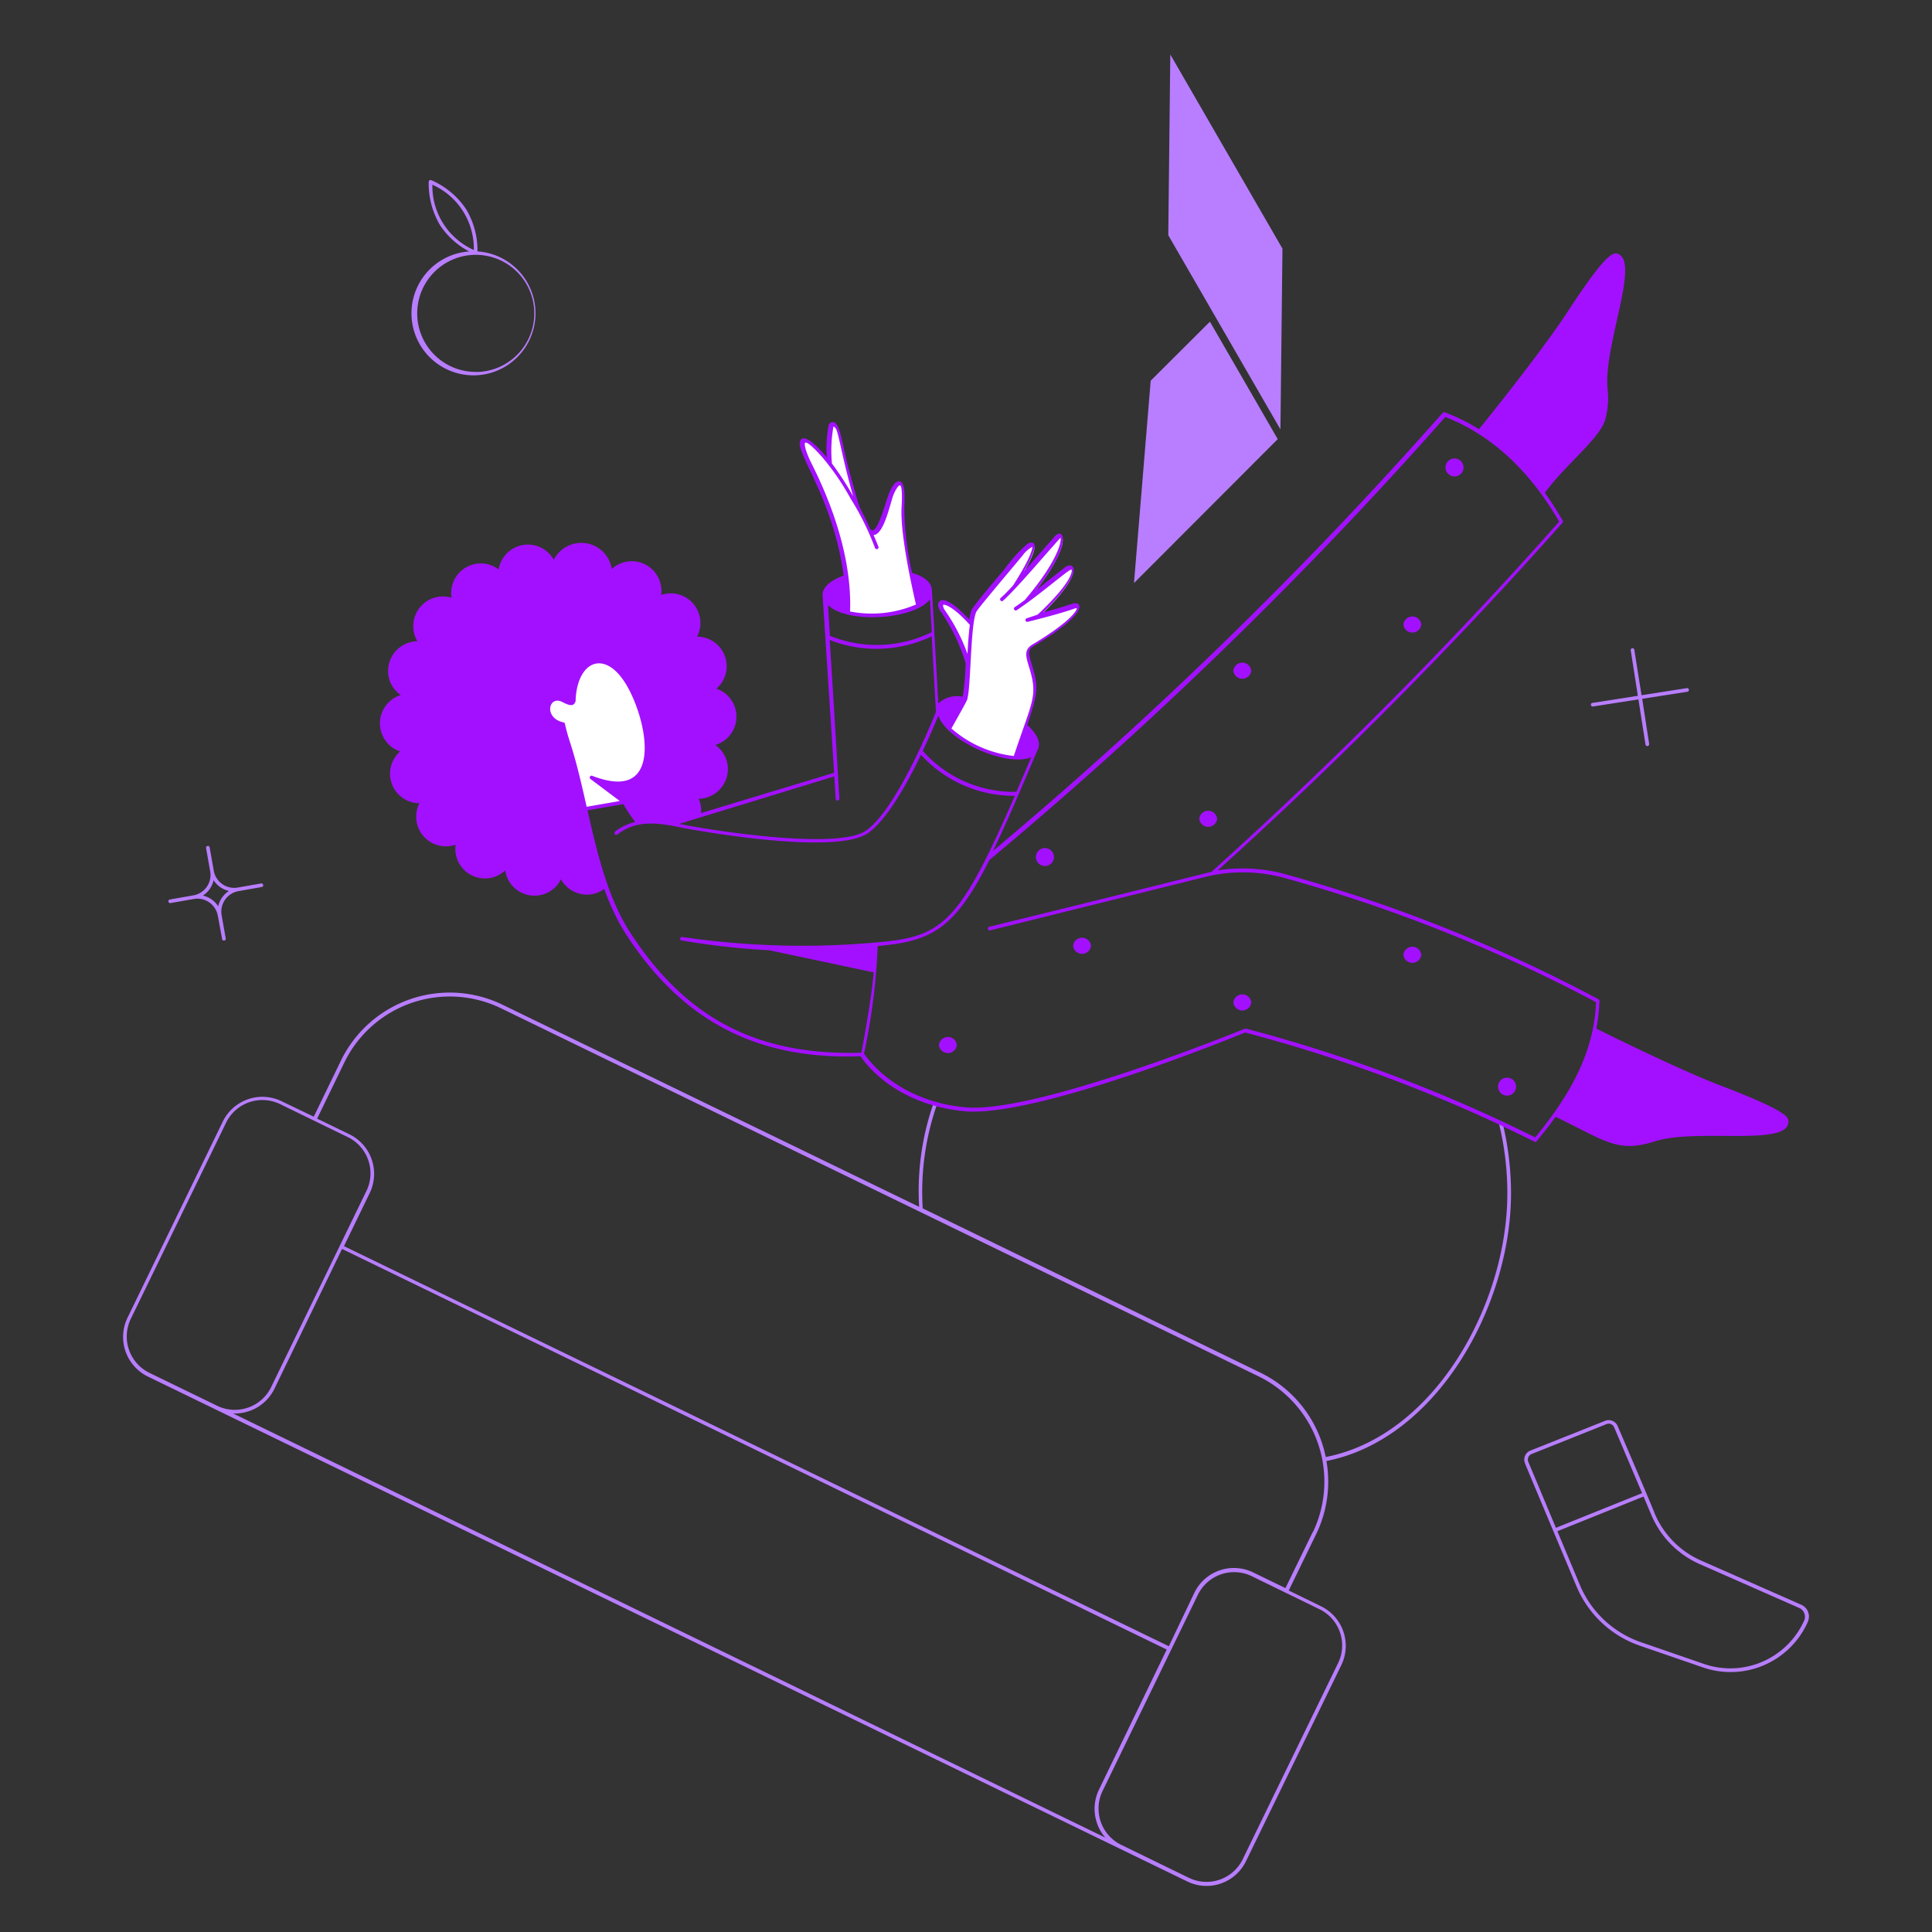 <svg xmlns="http://www.w3.org/2000/svg" viewBox="0 0 250 250" height="250" width="250">
  
<rect x="0" y="0" width="250" height="250" fill="#333333" stroke="none"/>
  
<g transform="matrix(0.625,0,0,0.625,0,0)"><g transform="matrix(2,0,0,2,0,0)"><g>
    <path d="M156.42,123.54a31,31,0,0,0-.88-7.33.19.19,0,0,0-.37.09,30.2,30.2,0,0,1,.87,7.24c0,11.46-7.54,25.1-18.8,27.29a12.46,12.46,0,0,0-6.78-8.74l-34.94-17A27.42,27.42,0,0,1,97,114.33a.19.19,0,0,0-.11-.24.19.19,0,0,0-.25.11,27.6,27.6,0,0,0-1.49,10.73L52,104a12.52,12.52,0,0,0-16.7,5.78l-2.82,5.82L29.15,114a4.56,4.56,0,0,0-6.09,2.11l-9.86,20.3a4.56,4.56,0,0,0,2.11,6.09l107.6,52.27a4.54,4.54,0,0,0,6.08-2.11l9.87-20.3a4.56,4.56,0,0,0-2.11-6.08l-3.34-1.63,2.83-5.82a12.41,12.41,0,0,0,1.07-7.59C148.75,149,156.42,135.15,156.42,123.54ZM15.47,142.12a4.19,4.19,0,0,1-1.93-5.59l9.86-20.3A4.18,4.18,0,0,1,29,114.3l7,3.41a4.17,4.17,0,0,1,1.93,5.58l-9.86,20.3a4.18,4.18,0,0,1-5.58,1.94Zm8.66,4.2a4.55,4.55,0,0,0,4.28-2.56l7-14.47,85.37,41.47-7,14.47a4.57,4.57,0,0,0,.64,5Zm112.45,20.26a4.17,4.17,0,0,1,1.94,5.58l-9.87,20.3a4.17,4.17,0,0,1-5.58,1.93l-7-3.41a4.18,4.18,0,0,1-1.93-5.58L124,165.1a4.18,4.18,0,0,1,5.59-1.93Zm-.68-8-2.83,5.82-3.34-1.62a4.55,4.55,0,0,0-6.09,2.1L121,170.42,35.61,129l2.66-5.49a4.56,4.56,0,0,0-2.1-6.09l-3.34-1.62,2.82-5.82a12.14,12.14,0,0,1,16.2-5.61l78.44,38.11A12.12,12.12,0,0,1,135.9,158.63Z" style="fill: #b87eff"></path>
    <path d="M107,66.81c5-3,5.18-4.38,4.19-4-1.52.51-2.62.8-3.65,1.06,4.35-4.13,3.81-5.51,3-4.85-1.44,1.12-3,2.33-4.29,3.31,4.4-5.18,4.06-7.43,3.31-6.59-1.19,1.33-3.06,3.52-4.51,5.06,3.17-5.08,2-4.91.73-3.37-1.49,1.81-4.66,5.52-4.83,5.9a5.53,5.53,0,0,0-.29,1.31c-2.92-3.21-3.6-2.27-2.92-1.32a19.1,19.1,0,0,1,2.6,5.4,20.54,20.54,0,0,1-.35,3.68c-.15.31-.8,1.52-1.65,3a11.85,11.85,0,0,0,6.8,3c.39-1.06.74-2.06,1-2.93,1.08-3.27,1.32-4,.78-5.93C106.48,68.07,106.06,67.36,107,66.81Z" style="fill: #ffffff"></path>
    <path d="M95,62.75s-1.68-6.82-1.49-10.17c.21-3.73-.8-2.48-1.27-1.21S90.93,56.21,90,54.89c-.37-.85-.69-1.47-.95-2a61.17,61.17,0,0,1-2-7.23c-.43-2.15-.93-1.81-1-1.47A13.76,13.76,0,0,0,85.92,48c-2.45-3.1-3.77-3.26-2,.22,2.32,4.61,4.25,10.08,4,15.22A11.77,11.77,0,0,0,95,62.75Z" style="fill: #ffffff"></path>
    <path d="M61.24,80.48,64.63,83l-4,.71C59.23,77.38,58.9,77.48,58.3,75c-2.4-.51-1.65-3.34,0-2.44.8.42,1.09.37,1.08-.14.23-4.21,3.39-5.53,5.73-1.38S68.77,83.39,61.24,80.48Z" style="fill: #ffffff"></path>
    <path d="M187.15,167.87a1.33,1.33,0,0,0-.69-1.75l-10.34-4.56a9.27,9.27,0,0,1-4.83-4.89c0-.11-4.09-9.66-3.84-9.06a1,1,0,0,0-1.28-.53l-7.76,3.09a1,1,0,0,0-.54,1.31c.54,1.31-2-4.73,5.33,12.74a11,11,0,0,0,6.55,6.14l6.51,2.24a8.75,8.75,0,0,0,10.88-4.69S187.15,167.89,187.15,167.87Zm-28.6-17.35,7.76-3.1a.61.61,0,0,1,.79.34l2.89,6.81-8.92,3.59-2.86-6.83A.62.62,0,0,1,158.55,150.52Zm17.84,21.73L169.87,170a10.59,10.59,0,0,1-6.32-5.92l-2.33-5.57,8.92-3.59.8,1.89a9.66,9.66,0,0,0,5,5.1l10.35,4.56a1,1,0,0,1,.49,1.26s0,0,0,0A8.38,8.38,0,0,1,176.39,172.25Z" style="fill: #b87eff"></path>
    <path d="M99.05,108.18a.93.93,0,0,1-1.85,0A.93.93,0,0,1,99.05,108.18Z" style="fill: #a310ff"></path>
    <path d="M112.94,97.91a.93.93,0,0,1-1.85,0A.93.93,0,0,1,112.94,97.91Z" style="fill: #a310ff"></path>
    <path d="M129.53,103.77a.93.93,0,0,1-1.85,0A.93.93,0,0,1,129.53,103.77Z" style="fill: #a310ff"></path>
    <path d="M147.13,98.84a.93.93,0,0,1-1.85,0A.93.93,0,0,1,147.13,98.84Z" style="fill: #a310ff"></path>
    <path d="M156.94,112.49a.93.93,0,0,1-1.86,0A.93.93,0,0,1,156.94,112.49Z" style="fill: #a310ff"></path>
    <path d="M109.1,88.72a.93.93,0,0,1-1.86,0A.93.93,0,0,1,109.1,88.72Z" style="fill: #a310ff"></path>
    <path d="M126,84.76a.93.93,0,0,1-1.85,0A.93.93,0,0,1,126,84.76Z" style="fill: #a310ff"></path>
    <path d="M129.53,69.43a.93.93,0,0,1-1.85,0A.93.93,0,0,1,129.53,69.43Z" style="fill: #a310ff"></path>
    <path d="M147.13,64.65a.93.93,0,0,1-1.85,0A.93.93,0,0,1,147.13,64.65Z" style="fill: #a310ff"></path>
    <path d="M151.5,48.39a.93.93,0,0,1-1.86,0A.93.93,0,0,1,151.5,48.39Z" style="fill: #a310ff"></path>
    <path d="M174.59,71.24l-4.66.73-.74-4.67a.19.19,0,1,0-.37.06l.73,4.67-4.67.73a.19.19,0,1,0,.06.37l4.67-.73.73,4.67a.19.19,0,0,0,.38-.06L170,72.34l4.67-.73A.19.19,0,1,0,174.59,71.24Z" style="fill: #b87eff"></path>
    <path d="M49.43,26a8.31,8.31,0,0,0-1.18-4.35,8.27,8.27,0,0,0-3.61-3,.19.19,0,0,0-.26.16,8.47,8.47,0,0,0,1.19,4.53,8.16,8.16,0,0,0,3,2.69,6.42,6.42,0,1,0,.89,0Zm-4.67-6.88a7.25,7.25,0,0,1,4.29,6.76A7.25,7.25,0,0,1,44.76,19.13Zm4.49,19.38a6.06,6.06,0,1,1,6.06-6.06A6.07,6.07,0,0,1,49.25,38.51Z" style="fill: #b87eff"></path>
    <path d="M185.13,116c0-.48-.91-1.29-7-3.62-3.53-1.34-9.69-4.31-12.88-5.9a17.75,17.75,0,0,0,.32-2.87.21.21,0,0,0-.1-.17,158.65,158.65,0,0,0-32.3-12.91,16.74,16.74,0,0,0-7.11-.43,457.93,457.93,0,0,0,35.7-36,.2.2,0,0,0,0-.22c-.59-1-1.2-2-1.84-2.86,2.14-2.93,5.65-5.59,6.24-7.55a8.23,8.23,0,0,0,.25-3.24c-.43-4.56,3.62-13.66.85-14-.48,0-1.46.63-5,6.07-1.81,2.79-6,8.25-9.16,12.13a19.06,19.06,0,0,0-3.51-1.73.19.19,0,0,0-.21,0,434.47,434.47,0,0,1-46.59,45.39c1.28-2.63,2.73-6,4.55-10.31,0-.1.9-1-1-2.73,1.11-3.38,1.2-3.87.46-6.29-.34-1.13-.42-1.5.2-1.88,5.93-3.54,5-4.71,4-4.38-1.2.4-2.14.67-3,.89,4.45-4.34,3.15-5.36,2.23-4.65l-3,2.38c3.91-5,2.83-6.52,2-5.64l-3.25,3.69a10.57,10.57,0,0,0,1.1-2.33c.17-.67-.27-.83-.73-.53a15.29,15.29,0,0,0-2.4,2.66c-2,2.33-3.24,3.88-3.37,4.16a5,5,0,0,0-.24,1c-1.51-1.61-2.59-2.28-3.06-1.9-.25.21-.21.65.12,1.1a18.88,18.88,0,0,1,2.56,5.32,27.43,27.43,0,0,1-.3,3.48,2.79,2.79,0,0,0-2.53.7l-.65-11.65c-.06-.1.2-1.2-2.07-1.88a31.46,31.46,0,0,1-.8-6.8c.13-2.25-.2-2.61-.49-2.67-.53-.11-1,1-1.14,1.38-.36,1-1.06,3.61-1.64,3.7-.11,0-.21-.09-.28-.19-1.37-3.11-.71-.74-2.18-6.08-.75-2.75-.88-4.94-1.68-4.95a.46.46,0,0,0-.43.39,13,13,0,0,0-.18,3.27c-.51-.6-2-2.32-2.59-1.91-1.21.82,3.21,5.65,4.33,14.14-2.41.9-2.17,2-2.17,2.11L86.35,80,72.57,84.17a2.85,2.85,0,0,0-.25-1.48,3.09,3.09,0,0,0,3-2.64,3.05,3.05,0,0,0-1.27-2.93,3.06,3.06,0,0,0,.11-5.83,3.06,3.06,0,0,0-2-5.38,3.07,3.07,0,0,0-3.72-4.32,3.07,3.07,0,0,0-5.11-2.69,3.19,3.19,0,0,0-6-.95,3.07,3.07,0,0,0-5.71,1,3.06,3.06,0,0,0-4.87,2.93,3.07,3.07,0,0,0-3.54,4.5,3.08,3.08,0,0,0-3,2.64,3,3,0,0,0,1.28,2.93,3.07,3.07,0,0,0-.07,5.84,3.06,3.06,0,0,0,2,5.36,3.07,3.07,0,0,0,3.75,4.29,3.06,3.06,0,0,0,5.13,2.66,3.06,3.06,0,0,0,5.77.92,3.06,3.06,0,0,0,4.49,1,22.5,22.5,0,0,0,2.27,4.73c5.65,8.68,13.22,13,24.26,12.59.57.87,3.69,5,10.73,5.69,7.32.7,27.58-7.53,29.07-8.15a155,155,0,0,1,29.93,11.29.17.17,0,0,0,.22,0c.67-.81,1.34-1.66,2-2.56,5.16,2.5,6.41,3.76,10.2,2.56C175.69,116.72,185.41,118.8,185.13,116ZM97.83,63.2c-.21-.3-.23-.54-.18-.59s.88,0,2.75,2.08c-.12.86-.19,1.94-.25,3A18.79,18.79,0,0,0,97.83,63.2Zm2.34,9c.34-1.41.3-7.52.89-8.85.15-.34,3.54-4.32,4.81-5.86a2.9,2.9,0,0,1,1-.88c0,.16-.08,1-2,4-.49.53-.94,1-1.28,1.29-.18.17.07.45.25.28,1.37-1.23,4.24-4.62,5.83-6.39.06-.07.1-.1.1-.12.17.29-.27,2.43-3.68,6.44-.37.28-.73.53-1.07.76a.19.19,0,0,0,.21.31c2.52-1.68,5.56-4.39,5.69-4.21s-.09,1.45-3.51,4.66L106.3,64a.19.19,0,0,0,.09.37c4.71-1.18,4.82-1.43,5.07-1.41.06.17-.59,1.37-4.57,3.75-.91.54-.7,1.24-.37,2.31.94,3.07.4,3.33-1.57,9.24a11.79,11.79,0,0,1-6.46-2.85C100.2,72.37,100.12,72.47,100.17,72.25Zm6.61,6.12c-.55,1.31-1.07,2.52-1.56,3.65a12.61,12.61,0,0,1-9.7-4.24c.69-1.46,1.26-2.78,1.62-3.65C98,76.69,104.29,79.49,106.78,78.37ZM86.26,44.25c0-.2.17,0,.27.13.33.62.66,3.07,1.79,7a30.6,30.6,0,0,0-2.2-3.4A14.47,14.47,0,0,1,86.26,44.25Zm-2.17,3.89c-.84-1.66-.82-2.23-.75-2.3s.36-.11,1.8,1.51a26.1,26.1,0,0,1,2.92,4.27,28.17,28.17,0,0,1,2.53,5.13.19.19,0,0,0,.35-.14c-.18-.46-.35-.86-.51-1.23,1,0,1.64-2.87,2-4,.28-.75.61-1.14.71-1.14s.31.15.19,2.28c-.14,2.62.91,7.54,1.49,10.06A11.66,11.66,0,0,1,88,63.3C88.18,58.16,86.4,52.76,84.09,48.14Zm1.63,14.49c1.93,1.95,8.85,1.56,10.55-.58l.19,3.39a12.91,12.91,0,0,1-10.55.38Zm.65,17.74.14,2.31a.19.19,0,0,0,.38,0c-.35-6-.6-10.16-1-16.43a13.29,13.29,0,0,0,10.56-.38l.44,7.82C95.93,76.1,92.54,84,89.63,86s-15.81,0-19.33-.71ZM58.48,74.92a.19.19,0,0,0-.15-.14c-2.09-.45-1.53-2.86-.1-2.1.58.31.91.38,1.13.25a.59.59,0,0,0,.23-.54c.22-4.08,3.16-5.23,5.37-1.29,1.45,2.58,2.61,7.15,1,9-.87,1-2.43,1.07-4.66.21a.19.19,0,0,0-.19.32l3.05,2.29-3.43.6C59.24,76.82,59,77.25,58.48,74.92Zm6.75,21.61c-2.32-3.57-3.45-8.39-4.41-12.64l3.71-.65a16.81,16.81,0,0,0,1.23,1.85,5.56,5.56,0,0,0-2.09,1,.19.19,0,0,0,.23.3c2-1.55,4.22-1.23,6.68-.71,3.71.7,16.14,2.71,19.26.57,1.9-1.3,4-5,5.5-8.12a13,13,0,0,0,9.72,4.25c-5.72,13.16-7.49,14.56-14,15.15A85.42,85.42,0,0,1,70.64,97a.19.19,0,1,0,0,.37,79.33,79.33,0,0,0,9,1l10.81,2.29c-.31,3.28-1.12,7.48-1.28,8.32C78.69,109.27,71.2,105.71,65.23,96.53Zm93.7,21.22A155.83,155.83,0,0,0,129,106.49a.25.25,0,0,0-.12,0c-.22.09-21.62,8.83-28.95,8.14-7-.67-10-4.88-10.49-5.56a65.43,65.43,0,0,0,1.42-11.14c5.67-.49,8-1.84,11.56-8.9a434.2,434.2,0,0,0,47.2-45.87C154.3,45,158.27,48.59,161.41,54a455.54,455.54,0,0,1-36,36.26c-.6.12-5.72,1.45-23,5.68a.19.19,0,0,0,.09.37l22.22-5.52a16.31,16.31,0,0,1,8.38.13,158.82,158.82,0,0,1,32.13,12.83C165,109.17,162.34,113.57,158.93,117.75Z" style="fill: #a310ff"></path>
    <path d="M27.05,91.45l-2.44.43a2.15,2.15,0,0,1-2.48-1.74L21.7,87.7a.19.19,0,0,0-.37.07l.43,2.44A2.14,2.14,0,0,1,20,92.69l-2.44.43a.19.19,0,0,0,.07.37l2.44-.43a2.15,2.15,0,0,1,2.48,1.74L23,97.24a.19.19,0,0,0,.37-.07l-.43-2.44a2.16,2.16,0,0,1,1.74-2.48l2.44-.43A.19.19,0,0,0,27.05,91.45Zm-4.46,2.37A2.54,2.54,0,0,0,21,92.71a2.51,2.51,0,0,0,1.11-1.59,2.54,2.54,0,0,0,1.59,1.11A2.54,2.54,0,0,0,22.59,93.82Z" style="fill: #b87eff"></path>
    <polygon points="121.15 5.64 120.94 24.35 132.55 44.45 132.76 25.74 121.15 5.64" style="fill: #b87eff"></polygon>
    <polygon points="119.12 39.41 117.39 60.36 132.27 45.46 125.25 33.3 119.12 39.41" style="fill: #b87eff"></polygon>
  </g></g></g></svg>